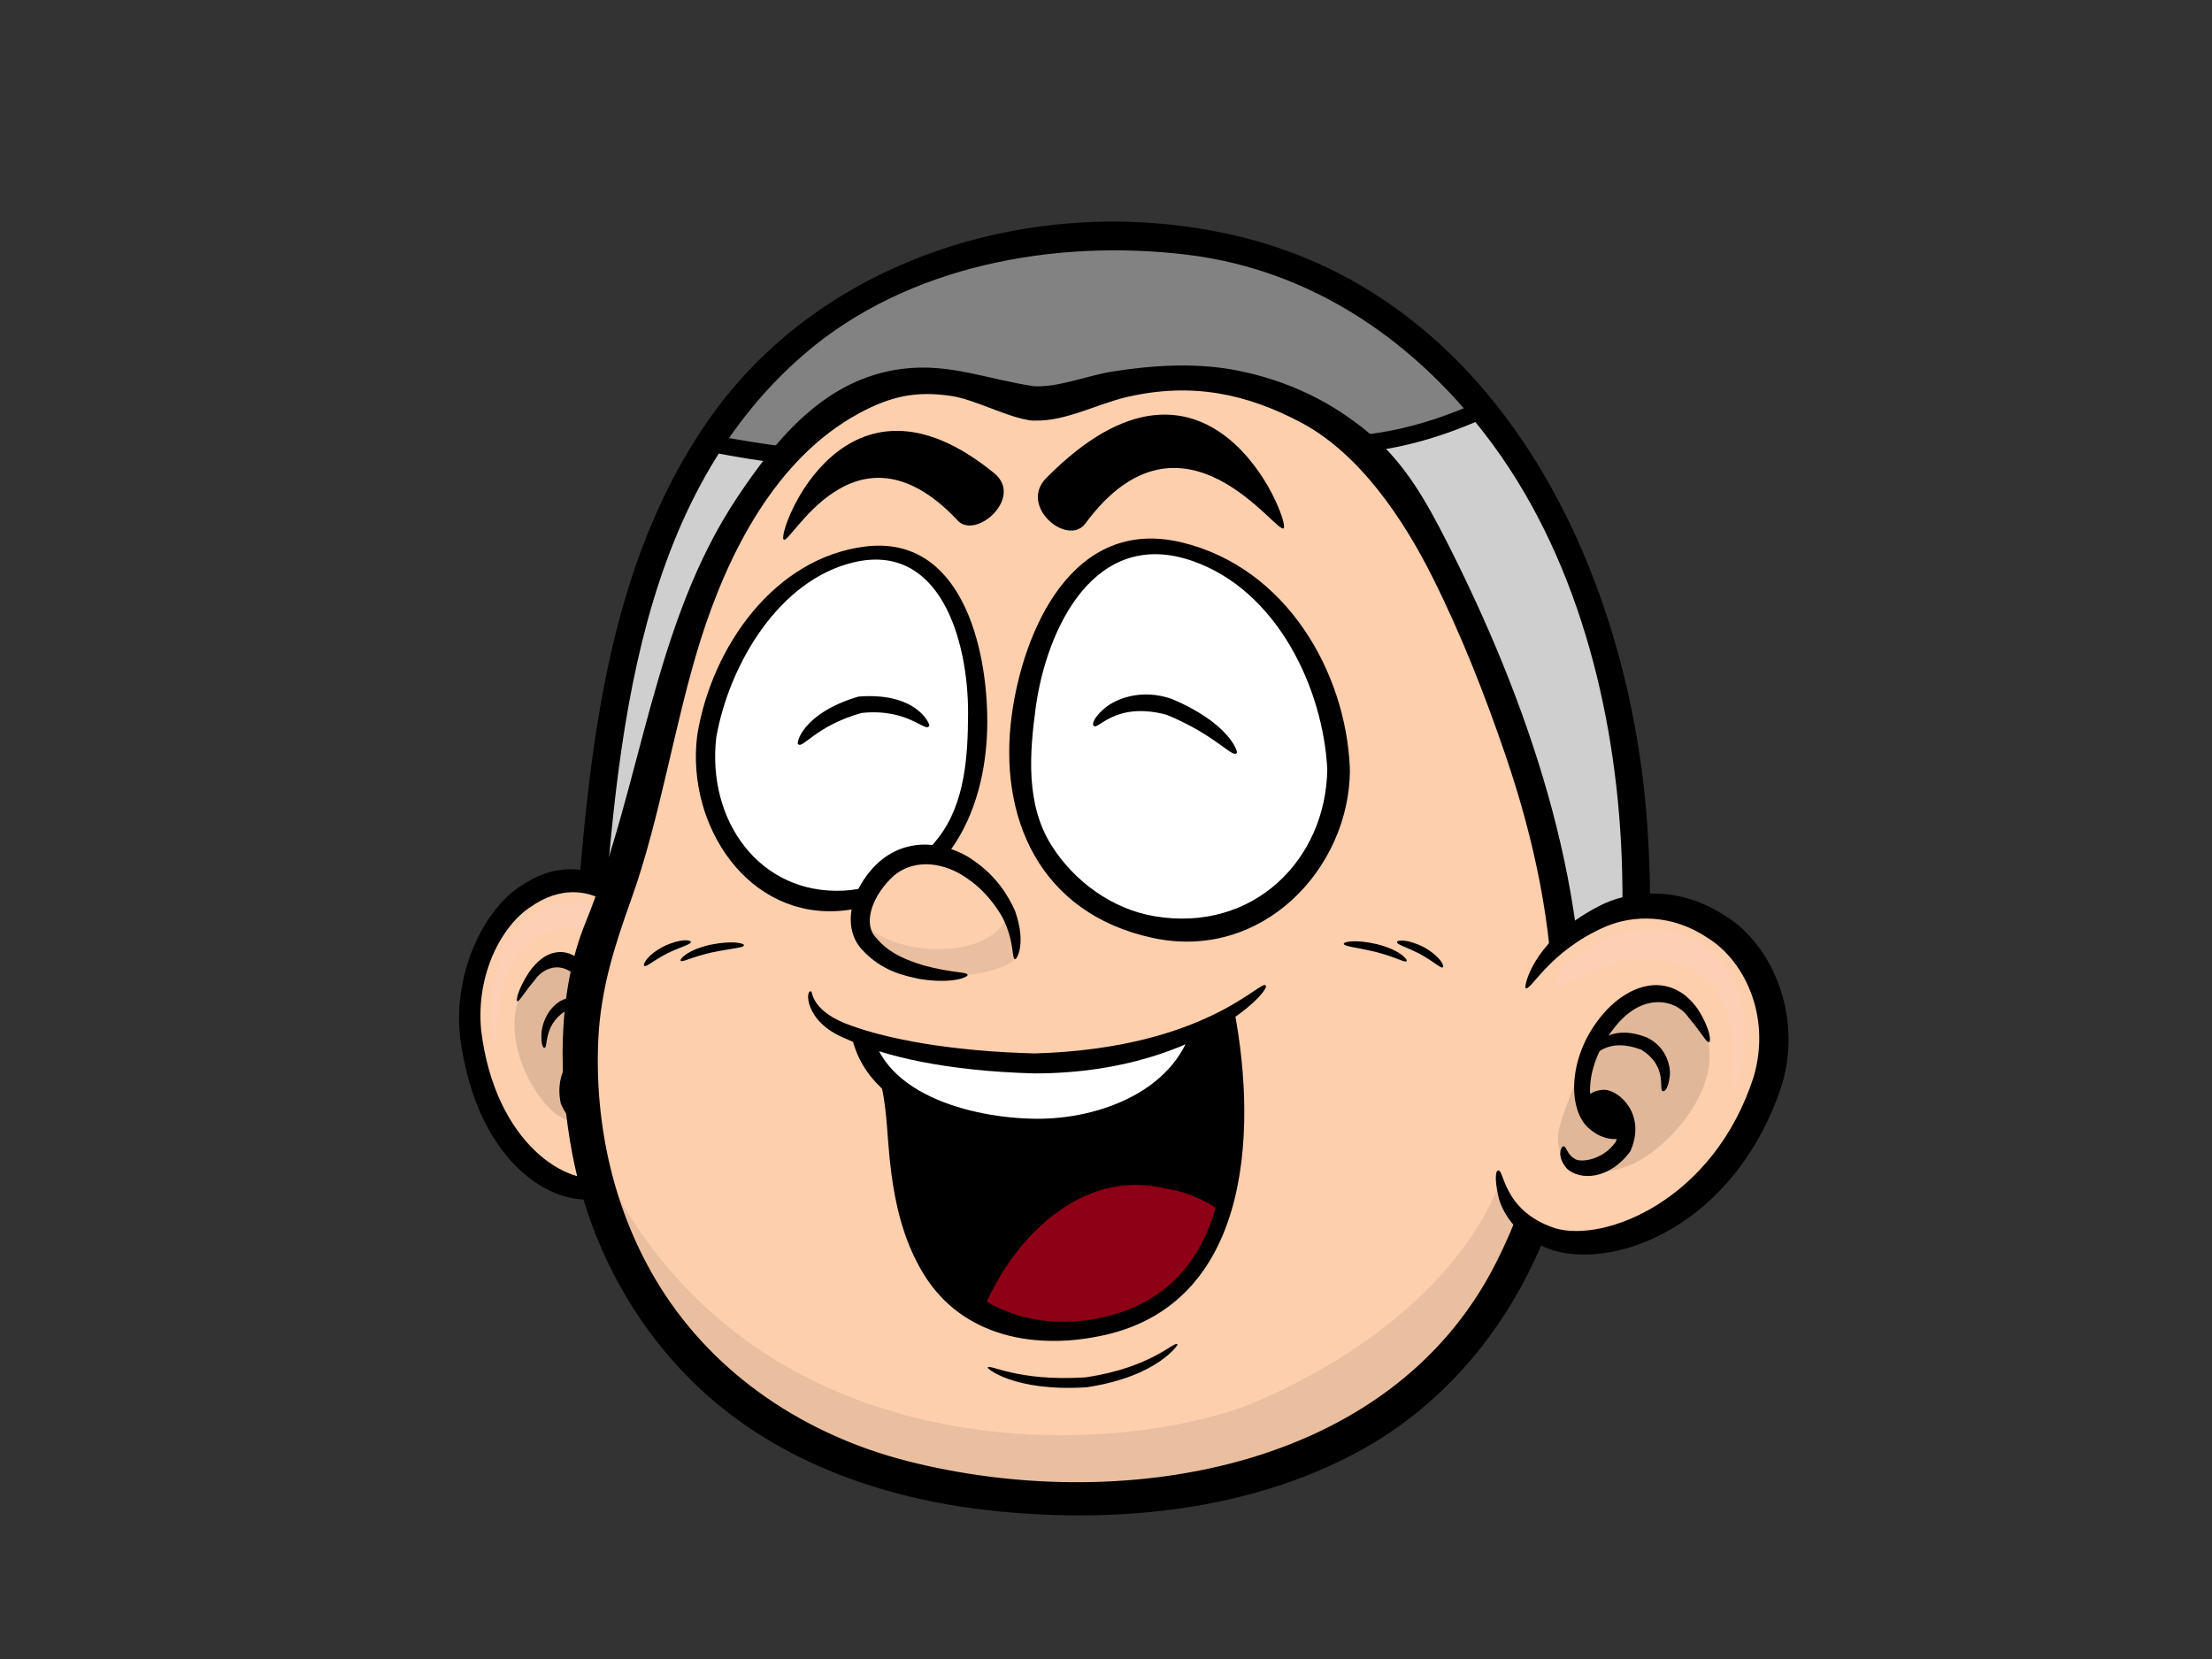 <?xml version="1.0" encoding="utf-8"?>
<!-- Generator: Adobe Illustrator 17.0.0, SVG Export Plug-In . SVG Version: 6.00 Build 0)  -->
<!DOCTYPE svg PUBLIC "-//W3C//DTD SVG 1.1//EN" "http://www.w3.org/Graphics/SVG/1.1/DTD/svg11.dtd">
<svg version="1.1" id="Layer_1" xmlns="http://www.w3.org/2000/svg" xmlns:xlink="http://www.w3.org/1999/xlink" x="0px" y="0px"
	 width="800px" height="600px" viewBox="0 0 800 600" enable-background="new 0 0 800 600" xml:space="preserve">
<rect x="0" y="0" width="800" height="600" fill="#333333" stroke="none"/>
<g>
	<g>
		<path fill="#CFCFCF" d="M211.761,353.891c5.601-71.225,8.803-112.845,27.212-158.461c15.152-37.553,50.45-105.354,157.658-109.645
			c91.671-3.669,138.456,52.021,164.87,100.04c37.506,80.49,32.809,161.665,24.008,183.274
			C576.706,390.708,222.162,365.094,211.761,353.891z"/>
		<g>
			<path fill="#828282" d="M490.287,160.635c16.236-1.015,31.395-5.797,46.056-12.607c-28.612-35.145-71.86-64.959-139.712-62.243
				c-78.277,3.133-118.195,40.118-139.946,74.469C332.899,175.922,413.19,165.892,490.287,160.635z"/>
			<g>
				<path fill="none" d="M490.287,160.635c16.236-1.015,31.395-5.797,46.056-12.607c-28.612-35.145-71.86-64.959-139.712-62.243
					c-78.277,3.133-118.195,40.118-139.946,74.469C332.899,175.922,413.19,165.892,490.287,160.635z"/>
				<path d="M490.828,163.698c16.478-1.328,31.845-6.071,46.846-12.862c1.857-0.838,2.297-3.293,1.038-4.818
					c-16.316-19.803-35.824-36.087-58.9-47.439c-29.326-14.427-62.442-17.645-94.645-15.18
					c-53.593,4.102-101.819,29.5-131.029,75.073c-1.349,2.104-0.048,4.417,2.254,4.878
					C333.827,178.823,412.88,169.085,490.828,163.698c3.996-0.277,2.878-6.398-1.08-6.122
					c-77.43,5.352-155.852,14.954-232.769-0.417c0.75,1.628,1.501,3.254,2.252,4.881c27.968-43.634,72.526-66.755,123.489-72.194
					c59.032-6.301,113.467,14.332,151.252,60.196c0.345-1.609,0.693-3.214,1.038-4.821c-14.529,6.574-29.334,11.071-45.261,12.356
					C485.749,157.896,486.865,164.017,490.828,163.698z"/>
			</g>
		</g>
		<g>
			<path fill="none" d="M211.761,353.891c5.601-71.225,8.803-112.845,27.212-158.461c15.152-37.553,50.45-105.354,157.658-109.645
				c91.671-3.669,138.456,52.021,164.87,100.04c37.506,80.49,32.809,161.665,24.008,183.274
				C576.706,390.708,222.162,365.094,211.761,353.891z"/>
			<path d="M216.712,354.364c6.147-78.145,10.138-171.595,74.654-226.718c37.192-31.779,90.421-41.267,137.89-35.533
				c45.945,5.548,83.889,32.16,110.779,68.854c31.938,43.59,45.332,100.825,46.635,154.222c0.404,16.689,0.206,35.205-5.423,51.145
				c-0.733,2.082,0.76-0.257-0.423,0.629c0.825-0.615-1.353,0.564-1.829,0.754c-2.236,0.874-5.759,1.473-8.553,1.928
				c-22.922,3.762-46.854,3.052-69.993,2.836c-33.603-0.305-67.196-1.766-100.744-3.633c-41.215-2.297-82.415-5.311-123.478-9.515
				c-14.192-1.452-28.382-3.046-42.486-5.191c-4.44-0.676-8.909-1.373-13.285-2.383c-1.431-0.328-2.852-0.708-4.25-1.168
				c-1.598-0.528-1.463-0.695-0.652,0.082c-4.576-4.393-12.224,1.987-7.587,6.435c3.393,3.259,8.645,3.955,13.066,4.881
				c8.589,1.796,17.337,2.924,26.033,4.04c28.307,3.636,56.782,6.069,85.232,8.288c65.627,5.118,131.775,9.228,197.631,7.957
				c17.23-0.33,37.468,0.629,53.839-5.768c7.284-2.842,8.226-10.639,9.687-17.51c4.073-19.15,3.652-39.375,2.421-58.8
				c-5.8-91.649-52.41-192.676-149.438-215.084c-69.976-16.162-149.207,7.3-190.649,67.414
				c-40.196,58.312-43.623,132.754-48.982,200.893C206.305,359.823,216.211,360.751,216.712,354.364z"/>
		</g>
	</g>
	<g>
		<g>
			<g>
				<path fill="#FDCFAD" d="M235.07,343.59c-11.144-29.372-34.393-31.925-52.005-13.216c-29.885,34.595-4.159,96.904,28.635,99.637
					c9.389,0.785,20.556-5.021,24.733-22.16L235.07,343.59z"/>
				<path opacity="0.57" fill="#CAA68A" d="M200.991,402.812c-9.986-7.465-26.366-38.19-2.814-55.241
					c10.473-7.589,20.911,16.192,21.789,28.469c0.396,5.439,2.935,15.041,2.177,20.278
					C220.08,410.523,207.403,407.605,200.991,402.812z"/>
				<g>
					<path fill="none" d="M235.07,343.59c-11.144-29.372-34.393-31.925-52.005-13.216c-29.885,34.595-4.159,96.904,28.635,99.637
						c9.389,0.785,20.556-5.021,24.733-22.16"/>
					<g>
						<g>
							<path d="M236.434,407.85c-1.583-1.69-2.552,12.83-17.301,17.786c-13.495,4.059-40.063-11.786-45.112-52.988
								c-1.987-20.375,7.549-37.98,17.897-44.655c10.528-7.421,20.476-6.052,26.73-2.074c13.974,9.081,16.939,23.072,18.35,21.569
								c0.352,0.145,0.737-15.144-15.424-27.934c-6.875-5.593-19.31-8.307-32.376,0.358c-13.15,7.671-25.301,30.387-22.851,54.841
								c6.056,47.587,36.159,64.253,53.527,57.748c9.073-3.492,13.952-11.668,15.394-16.769
								C236.876,410.54,236.859,407.95,236.434,407.85z"/>
						</g>
					</g>
				</g>
			</g>
			<path fill="none" d="M187.031,362.065c20.846-45.554,47.454,26.044,18.691,32.837"/>
			<g>
				<path fill="none" d="M216.542,383.45c-5.616-6.448-13.062,4.326-12.144,12.454c1.017,8.907,14.456,14.925,16.1,2.835"/>
				<path d="M187.031,362.065c0.628,0.492,2.253-2.745,6.437-7.692c3.806-5.604,13.228-8.058,19.074,5.24
					c3.61,7.837,4.2,15.672,3.168,21.476c-0.665-0.754-1.766-1.425-3.604-1.616c-4.067,0.091-11.887,7.647-9.273,19.688
					c4.2,9.706,11.761,10.536,15.718,6.791c3.699-4.433,2.063-7.473,1.949-7.214c-0.857-0.366-1.288,2.513-3.44,3.758
					c-1.69,1.514-7.585-0.065-9.989-6.054c-0.091-0.354-0.15-0.695-0.208-1.04c1.383,0.15,4.076,0.282,7.765-3.08
					c6.101-5.526,8.492-22.261,1.859-36.18c-3.246-6.959-8.247-11.71-13.67-11.826c-5.524-0.03-9.323,4.254-11.443,7.223
					C187.14,358.046,186.648,361.816,187.031,362.065z"/>
			</g>
			<g>
				<path fill="none" d="M216.335,367.649c-2.074-8.776-20.59-7.298-19.537,11.272"/>
				<g>
					<g>
						<path d="M196.798,378.92c1.614,0.516-0.606-7.915,7.587-13.207c9.231-3.511,11.193,2.817,11.949,1.935
							c1.532,0.627-0.792-10.849-12.858-6.031c-5.858,2.872-7.734,9.751-7.673,12.79
							C195.739,377.758,196.409,379.029,196.798,378.92z"/>
					</g>
				</g>
			</g>
		</g>
		<path opacity="0.6" fill="#FDCFBB" d="M229.471,345.616c1.524-4.549-14.651-27.035-33.614-17.034
			c-23.13,11.908-18.238,49.25-16.746,49.448c1.492,0.192-2.61-31.902,19.087-40.941C214.369,330.35,227.945,350.16,229.471,345.616
			z"/>
	</g>
	<g>
		<path fill="#FDCFAD" d="M373.398,145.865c-12.807-1.422-48.376-22.053-85.373,14.94c-51.218,55.489-45.528,115.246-70.425,175.006
			c-24.187,69.715,3.97,200.517,160.068,205.593c165.754,6.401,190.398-116.875,188.517-170.739
			c3.558-51.22-34.856-156.506-64.027-198.479C452.363,115.987,386.201,147.288,373.398,145.865z"/>
		<path opacity="0.39" fill="#CAA68A" d="M545.36,418.901c-9.932,37.078-46.393,68.225-88.057,86.732
			c-47.008,21.847-193.583,32.974-245.58-97.557c9.157,63.274,55.552,129.739,165.944,133.33
			c124.916,4.823,169.68-63.998,183.355-121.26C556.75,417.617,549.267,422.16,545.36,418.901z"/>
		<g>
			<path fill="none" d="M373.398,145.865c-12.807-1.422-48.376-22.053-85.373,14.94c-51.218,55.489-45.528,115.246-70.425,175.006
				c-24.187,69.715,3.97,200.517,160.068,205.593c165.754,6.401,190.398-116.875,188.517-170.739
				c3.558-51.22-34.856-156.506-64.027-198.479C452.363,115.987,386.201,147.288,373.398,145.865z"/>
			<path d="M523.272,195.969c-7.239-14.243-14.935-28.044-27.212-38.551c-14.129-12.095-30.288-19.795-48.498-23.407
				c-14.845-2.945-30.424-1.968-45.278,0.37c-8.795,1.385-19.817,5.862-28.3,5.294c-16.602-2.366-30.45-8.482-47.795-6.257
				c-27.477,3.526-45.034,24.717-59.531,46.422c-30.654,45.898-34.483,103.769-54.891,153.814
				c-10.437,25.597-9.837,57.338-4.728,83.971c6.109,31.858,21.848,61.676,45.45,83.994c29.629,28.014,69.238,41.185,109.202,45.04
				c43.507,4.2,90.141-0.453,129.103-21.413c51.652-27.783,78.94-84.034,81.52-141.1
				C575.247,319.313,552.325,253.151,523.272,195.969z M540.998,456.815c-38.443,75.953-136.98,90.846-212.588,71.664
				c-36.723-9.317-69.606-30.809-89.791-63.227c-16.485-26.465-23.661-58.209-22.238-89.197
				c0.827-18.085,5.802-33.786,11.871-50.665c10.58-29.431,15.756-64.301,25.176-94.086c9.926-31.383,27.139-65.433,57.133-81.759
				c11.592-6.308,20.949-8.273,33.75-6.293c7.845,1.214,19.265,7.199,27.058,8.552c0.446,0.128,0.922,0.216,1.442,0.251
				c0.516,0.074,1,0.086,1.459,0.052c11.216,0.288,22.518-6.021,33.306-8.519c23.734-5.49,43.541-1.048,62.899,9.191
				c21.389,11.31,37.262,35.259,47.667,56.082c10.441,20.897,19.017,42.744,26.536,64.844
				C565.198,334.05,570.839,397.857,540.998,456.815z"/>
		</g>
	</g>
	<g>
		<path d="M311.151,370.988c15.83,12.862,11.09,40.76,17.419,66.888c5.681,23.446,21.352,44.002,51.565,43.547
			c63.867-0.975,74.652-60.451,61.752-119.433L311.151,370.988z"/>
		<g>
			<path fill="#8D0016" d="M353.932,475.173c7.14,4.075,15.807,6.406,26.202,6.25c34.855-0.53,53.873-18.51,61.889-44.297
				c-6.262-4.242-13.009-7.178-19.75-8.1C392.335,421.339,365.632,445.303,353.932,475.173z"/>
			<path d="M353.448,476.02c7.681,4.383,16.664,6.528,26.701,6.378c32.091-0.488,53.809-16.043,62.806-44.983l0.215-0.692
				l-0.6-0.406c-6.749-4.574-13.534-7.351-20.166-8.258l0.111,0.021c-31.953-8.204-58.422,18.476-69.492,46.736l-0.307,0.785
				L353.448,476.02z M422.142,429.992c6.33,0.867,12.835,3.537,19.335,7.942l-0.385-1.097
				c-8.846,28.458-29.361,43.131-60.973,43.611c-9.683,0.145-18.331-1.914-25.703-6.123l0.425,1.204
				c10.767-27.486,36.384-53.467,67.191-45.558l0.053,0.013L422.142,429.992z"/>
		</g>
		<g>
			<path fill="none" d="M311.151,370.988c15.83,12.862,11.09,40.76,17.419,66.888c5.681,23.446,21.352,44.002,51.565,43.547
				c63.867-0.975,74.652-60.451,61.752-119.433L311.151,370.988z"/>
			<path d="M309.012,374.042c11.883,10.685,11.212,30.168,12.717,44.815c1.511,14.674,4.463,29.004,12.195,41.731
				c14.108,23.215,41.084,27.869,65.947,22.166c54.199-12.433,54.919-77.955,45.69-121.413c-0.461-2.154-2.238-3.172-4.32-3.029
				c-43.581,3.002-87.156,5.999-130.737,9.003c-4.8,0.33-3.452,7.673,1.295,7.346c43.579-3,87.156-6.001,130.735-8.999
				c-1.44-1.01-2.878-2.019-4.32-3.025c9.037,42.549,11.948,103.929-41.427,114.214c-30.338,5.846-56.94-10.252-64.545-39.624
				c-5.827-22.509,0.019-52.233-18.95-69.296C309.718,364.719,305.478,370.866,309.012,374.042z"/>
		</g>
	</g>
	<g>
		<g>
			<g>
				<path fill="#FDCFAD" d="M555.102,353.168c20.699-31.372,53.306-32.489,74.287-10.732c35.077,40.047-11.742,106.44-57.577,107.07
					c-13.133,0.185-27.519-6.983-30.197-26.058L555.102,353.168z"/>
				<path opacity="0.57" fill="#CAA68A" d="M591.528,420.488c15.159-7.46,43.345-39.933,13.858-60.302
					c-13.115-9.068-31.833,16.222-35.262,29.608c-1.528,5.93-6.778,16.266-6.671,22.055
					C563.737,427.555,581.801,425.271,591.528,420.488z"/>
				<g>
					<path fill="none" d="M555.102,353.168c20.699-31.372,53.306-32.489,74.287-10.732c35.077,40.047-11.742,106.44-57.577,107.07
						c-13.133,0.185-27.519-6.983-30.197-26.058"/>
					<g>
						<g>
							<path d="M541.615,423.448c2.488-1.735,1.208,14.241,20.705,20.728c17.933,5.419,57.525-10.02,71.94-54.784
								c6.425-22.171-3.581-42.143-16.682-50.201c-13.226-8.887-27.218-8.104-36.59-4.2c-20.96,8.944-27.587,24.053-29.262,22.307
								c-0.518,0.133,1.711-16.64,26.368-29.49c10.511-5.625,28.201-7.703,44.701,2.726c16.798,9.349,29.505,35.112,21.701,61.712
								c-16.96,51.694-61.594,67.779-84.436,59.402c-11.917-4.477-17.186-13.788-18.259-19.482
								C540.51,426.361,541.009,423.524,541.615,423.448z"/>
						</g>
					</g>
				</g>
			</g>
			<path fill="none" d="M618.18,376.857c-20.602-51.393-70.311,25.109-31.763,34.62"/>
			<g>
				<path fill="none" d="M573.521,398.158c8.928-6.656,17.281,5.679,14.538,14.512c-3.016,9.687-22.68,15.312-22.768,1.947"/>
				<path d="M614.079,365.022c-2.395-3.406-6.871-8.372-14.519-8.736c-7.522-0.261-15.289,4.581-21.034,11.963
					c-11.681,14.773-11.399,33.273-3.96,39.767c4.49,3.945,8.247,3.996,10.182,3.934c-0.141,0.371-0.288,0.747-0.476,1.126
					c-4.404,6.385-12.839,7.69-14.906,5.909c-2.751-1.526-2.821-4.707-4.073-4.368c-0.122-0.291-2.922,2.916,1.389,8.041
					c4.795,4.389,15.405,4.021,22.96-6.301c5.789-12.999-3.661-21.842-9.269-22.233c-2.572,0.072-4.221,0.735-5.275,1.503
					c-0.381-6.423,1.852-14.963,8.254-23.288c10.485-14.144,23.074-10.78,27.321-4.364c4.89,5.721,6.557,9.38,7.509,8.883
					C618.755,376.617,618.759,372.453,614.079,365.022z"/>
			</g>
			<g>
				<path fill="none" d="M576.652,380.867c4.456-9.466,29.791-6.517,24.981,13.752"/>
				<g>
					<g>
						<path d="M601.634,394.619c-2.318,0.452,2.269-8.622-8.106-15.011c-12.129-4.511-15.982,2.28-16.876,1.259
							c-2.229,0.573,3.059-11.824,18.874-5.682c7.574,3.57,8.93,11.243,8.298,14.565
							C603.312,393.423,602.152,394.766,601.634,394.619z"/>
					</g>
				</g>
			</g>
		</g>
		<path opacity="0.6" fill="#FDCFBB" d="M562.47,355.785c-1.288-5.088,25.139-28.555,49.553-16.238
			c29.831,14.714,16.327,55.264,14.232,55.372c-2.097,0.103,9.365-34.757-19.009-46.225
			C586.105,340.151,563.754,360.875,562.47,355.785z"/>
	</g>
	<g>
		<path fill="#FFFFFF" d="M484.124,278.283c0.794,36.738-27.901,57.571-55.037,58.055c-27.132,0.48-59.321-19.636-60.112-56.375
			c-0.796-36.741,12.102-80.494,47.488-81.112C443.856,198.364,483.067,229.276,484.124,278.283z"/>
		<g>
			<path fill="none" d="M484.124,278.283c0.794,36.738-27.901,57.571-55.037,58.055c-27.132,0.48-59.321-19.636-60.112-56.375
				c-0.796-36.741,12.102-80.494,47.488-81.112C443.856,198.364,483.067,229.276,484.124,278.283z"/>
			<path d="M488.157,278.183c0.013-0.167,0.04-0.327,0.032-0.501c-1.512-34.843-23.057-72.382-60.722-81.496
				c-39.876-9.65-57.435,32.353-61.523,62.248c-5.063,37.012,9.927,71.876,50.846,80.755c39.661,8.605,71.142-25,71.422-60.454
				C488.214,278.54,488.184,278.362,488.157,278.183z M417.718,331.4c-15.708-2.6-29.437-12.902-37.478-25.715
				c-9.328-14.858-7.892-33.412-5.642-49.863c3.877-28.346,21.189-65.253,56.641-52.954c30.746,10.665,47.307,46.184,48.787,75.363
				C479.554,310.979,453.247,337.279,417.718,331.4z"/>
		</g>
	</g>
	<g>
		<path fill="#FFFFFF" d="M255.601,266.27c-4.995,33.436,16.619,55.63,39.318,59.089c22.703,3.459,52.075-11.312,57.066-44.742
			c5-33.433-0.659-74.786-30.266-79.29C298.803,197.836,262.268,221.676,255.601,266.27z"/>
		<g>
			<path fill="none" d="M255.601,266.27c-4.995,33.436,16.619,55.63,39.318,59.089c22.703,3.459,52.075-11.312,57.066-44.742
				c5-33.433-0.659-74.786-30.266-79.29C298.803,197.836,262.268,221.676,255.601,266.27z"/>
			<path d="M252.121,266.228c-3.945,32.376,18.495,66.541,52.78,63.099c35.363-3.549,52.048-33.689,52.164-68.015
				c0.093-27.729-9.677-68.007-44.261-63.638c-32.666,4.125-55.163,35.976-60.541,67.595c-0.027,0.159-0.021,0.306-0.03,0.458
				C252.191,265.889,252.142,266.05,252.121,266.228z M259.049,266.68c4.677-26.459,22.758-57.02,49.801-63.33
				c31.188-7.278,41.352,28.322,41.266,54.614c-0.051,15.258-1.036,32.346-10.612,44.868c-8.256,10.793-20.989,18.661-34.47,19.286
				C274.55,323.531,255.584,296.61,259.049,266.68z"/>
		</g>
	</g>
	<g>
		<path fill="none" d="M288.671,269.128c0,0,21.779-28.291,47.334-6.569"/>
		<g>
			<g>
				<path d="M336.005,262.558c-1.282,2.545-7.492-6.484-24.402-4.709c-16.525,4.642-21.394,13.135-22.932,11.277
					c-0.87-0.032,1.44-11.217,21.819-17.198C332.515,250.152,336.921,263.077,336.005,262.558z"/>
			</g>
		</g>
	</g>
	<g>
		<path fill="none" d="M395.515,262.39c0,0,18.272-24.256,51.782,9.936"/>
		<g>
			<g>
				<path d="M447.296,272.326c-1.585,2.015-7.429-6.445-25.4-13.828c-18.931-5.061-25.185,6.195-26.381,3.892
					c-0.636-0.447,0.093-3.042,4.223-6.44c3.913-3.192,12.967-7.011,23.987-3.193C444.686,261.54,447.879,272.059,447.296,272.326z"
					/>
			</g>
		</g>
	</g>
	<g>
		<path fill="#FDCFAD" d="M349.95,352.592c-17.198,2.347-45.863-7.522-37.418-26.987c11.399-26.293,38.582-18.093,50.355,1.471
			c3.267,5.435,5.077,9.591,4.357,19.804L349.95,352.592z"/>
		<path opacity="0.39" fill="#CAA68A" d="M311.046,331.724c-0.708,15.38,25.804,22.284,38.904,20.868
			c13.1-1.413,17.293-5.713,17.293-5.713c0.51-7.241-0.076-12.904-2.497-17.024C359.174,349.24,318.464,345.605,311.046,331.724z"/>
		<g>
			<path fill="none" d="M349.95,352.592c-17.198,2.347-45.863-7.522-37.418-26.987c11.399-26.293,38.582-18.093,50.355,1.471
				c3.267,5.435,5.077,9.591,4.357,19.804"/>
			<g>
				<g>
					<path d="M367.245,346.879c-1.543,0.168-0.078-6.037-4.732-15.192c-2.724-4.616-6.823-10.26-13.697-14.647
						c-6.543-4.383-17.135-7.14-25.389-0.48c-7.957,7.1-11.689,17.657-6.399,22.789c4.755,5.757,11.868,8.218,16.895,9.759
						c10.551,2.922,15.899,2.284,16.026,3.486c0.215,0.733-5.235,3.347-17.16,1.497c-5.751-1.196-13.752-2.795-20.933-10.542
						c-8.384-8.944-3.168-24.309,7.046-32.63c11.906-9.44,26.357-4.887,33.586,0.566c7.976,5.566,12.201,12.508,14.617,17.956
						C371.394,341.639,367.523,347.026,367.245,346.879z"/>
				</g>
			</g>
		</g>
	</g>
	<g>
		<path fill="#FFFFFF" d="M311.151,370.988c0,0,4.189,35.613,61.855,37.279c57.672,1.665,63.017-42.095,63.017-42.095
			L311.151,370.988z"/>
		<g>
			<path fill="none" d="M311.151,370.988c0,0,4.189,35.613,61.855,37.279c57.672,1.665,63.017-42.095,63.017-42.095L311.151,370.988
				z"/>
			<path d="M307.478,371.634c4.103,31.936,45.77,40.741,71.486,40.348c27.014-0.41,56.944-16.148,60.767-45.457
				c0.24-1.815-1.374-4.141-3.358-4.063c-41.625,1.604-83.245,3.208-124.87,4.812c-4.743,0.181-5.49,7.614-0.703,7.427
				c41.621-1.602,83.244-3.208,124.868-4.81c-1.12-1.355-2.246-2.713-3.364-4.069c-3.494,26.766-32.001,38.417-55.736,38.779
				c-21.48,0.326-58.291-7.395-61.744-34.26C314.21,365.563,306.868,366.877,307.478,371.634z"/>
		</g>
	</g>
	<g>
		<path fill="#FDCFAD" d="M293.458,358.629c0,0-7.357,16.045,52.978,24.048c76.409,10.74,111.366-26.155,111.366-26.155"/>
		<g>
			<path fill="none" d="M293.458,358.629c0,0-7.357,16.045,52.978,24.048c76.409,10.74,111.366-26.155,111.366-26.155"/>
			<g>
				<g>
					<path d="M457.802,356.522c0.695,0.573-3.351,6.744-16.201,14.621c-12.685,7.675-35.032,17.041-67.381,17.074
						c-32.157-0.874-54.527-6.157-68.439-12.609c-15.236-6.124-14.554-18.369-12.319-16.979c0.276,0.179,0.28,7.441,14.359,12.293
						c13.108,4.783,35.584,9.26,66.372,10.064C436.97,379.187,456.589,353.303,457.802,356.522z"/>
				</g>
			</g>
		</g>
	</g>
	<path d="M378.412,172.865c-10.117,10.243,7.65,24.932,14.068,16.54c35.298-47.887,69.852,5.035,71.827,1.577
		C466.281,187.528,436.907,113.626,378.412,172.865z"/>
	<path d="M359.587,171.153c11.01,8.997-7.469,24.932-13.734,16.54c-37.108-38.732-60.575,10.808-62.506,7.352
		C281.421,191.588,305.703,127.134,359.587,171.153z"/>
	<g>
		<path fill="none" d="M357.233,494.626c0,0,36.089,17.419,68.644-8.328"/>
		<g>
			<g>
				<path d="M425.877,486.297c0.375-0.391-6.648,11.485-32.932,15.436c-26.32,1.661-36.228-6.98-35.712-7.107
					c0.377-1.608,10.487,5.124,35.325,3.513C417.212,494.512,424.929,484.486,425.877,486.297z"/>
			</g>
		</g>
	</g>
	<path fill="#FDCFAD" d="M352.635,328.247c2.189-4.976-6.568-12.536-15.912-13.106c-5.179-0.313-14.733,2.958-14.933,8.73
		C321.59,329.642,350.446,333.223,352.635,328.247z"/>
	<g>
		<path fill="none" d="M232.999,349.301c0,0,5.702-7.126,16.84-8.686"/>
		<g>
			<g>
				<path d="M249.839,340.614c0.145,0.969-2.741,1.442-8.523,4.179c-5.682,2.992-7.639,5.096-8.317,4.507
					c-0.57-0.349,0.703-3.686,7.029-7.033C246.505,339.22,249.833,340.041,249.839,340.614z"/>
			</g>
		</g>
	</g>
	<g>
		<path fill="none" d="M246.176,347.462c0,0,7.568-5.774,22.882-5.646"/>
		<g>
			<g>
				<path d="M269.058,341.816c0.006,0.981-3.625,1.031-11.54,2.629c-7.901,1.8-10.826,3.757-11.342,3.017
					c-0.49-0.474,2.238-3.848,10.715-5.783C265.37,339.978,269.101,341.243,269.058,341.816z"/>
			</g>
		</g>
	</g>
	<g>
		<path fill="none" d="M521.83,349.825c0,0-5.492-7.288-16.581-9.176"/>
		<g>
			<g>
				<path d="M505.25,340.648c0.023-0.572,3.374-1.295,9.757,1.939c6.227,3.532,7.401,6.905,6.823,7.237
					c-0.695,0.569-2.589-1.591-8.184-4.749C507.947,342.17,505.077,341.614,505.25,340.648z"/>
			</g>
		</g>
	</g>
	<g>
		<path fill="none" d="M508.711,347.603c0,0-7.395-5.995-22.711-6.313"/>
		<g>
			<g>
				<path d="M486.001,341.29c-0.029-0.573,3.739-1.732,12.169,0.217c8.418,2.181,11.045,5.637,10.542,6.096
					c-0.539,0.724-3.402-1.318-11.251-3.351C489.593,342.426,485.966,342.271,486.001,341.29z"/>
			</g>
		</g>
	</g>
</g>
</svg>
